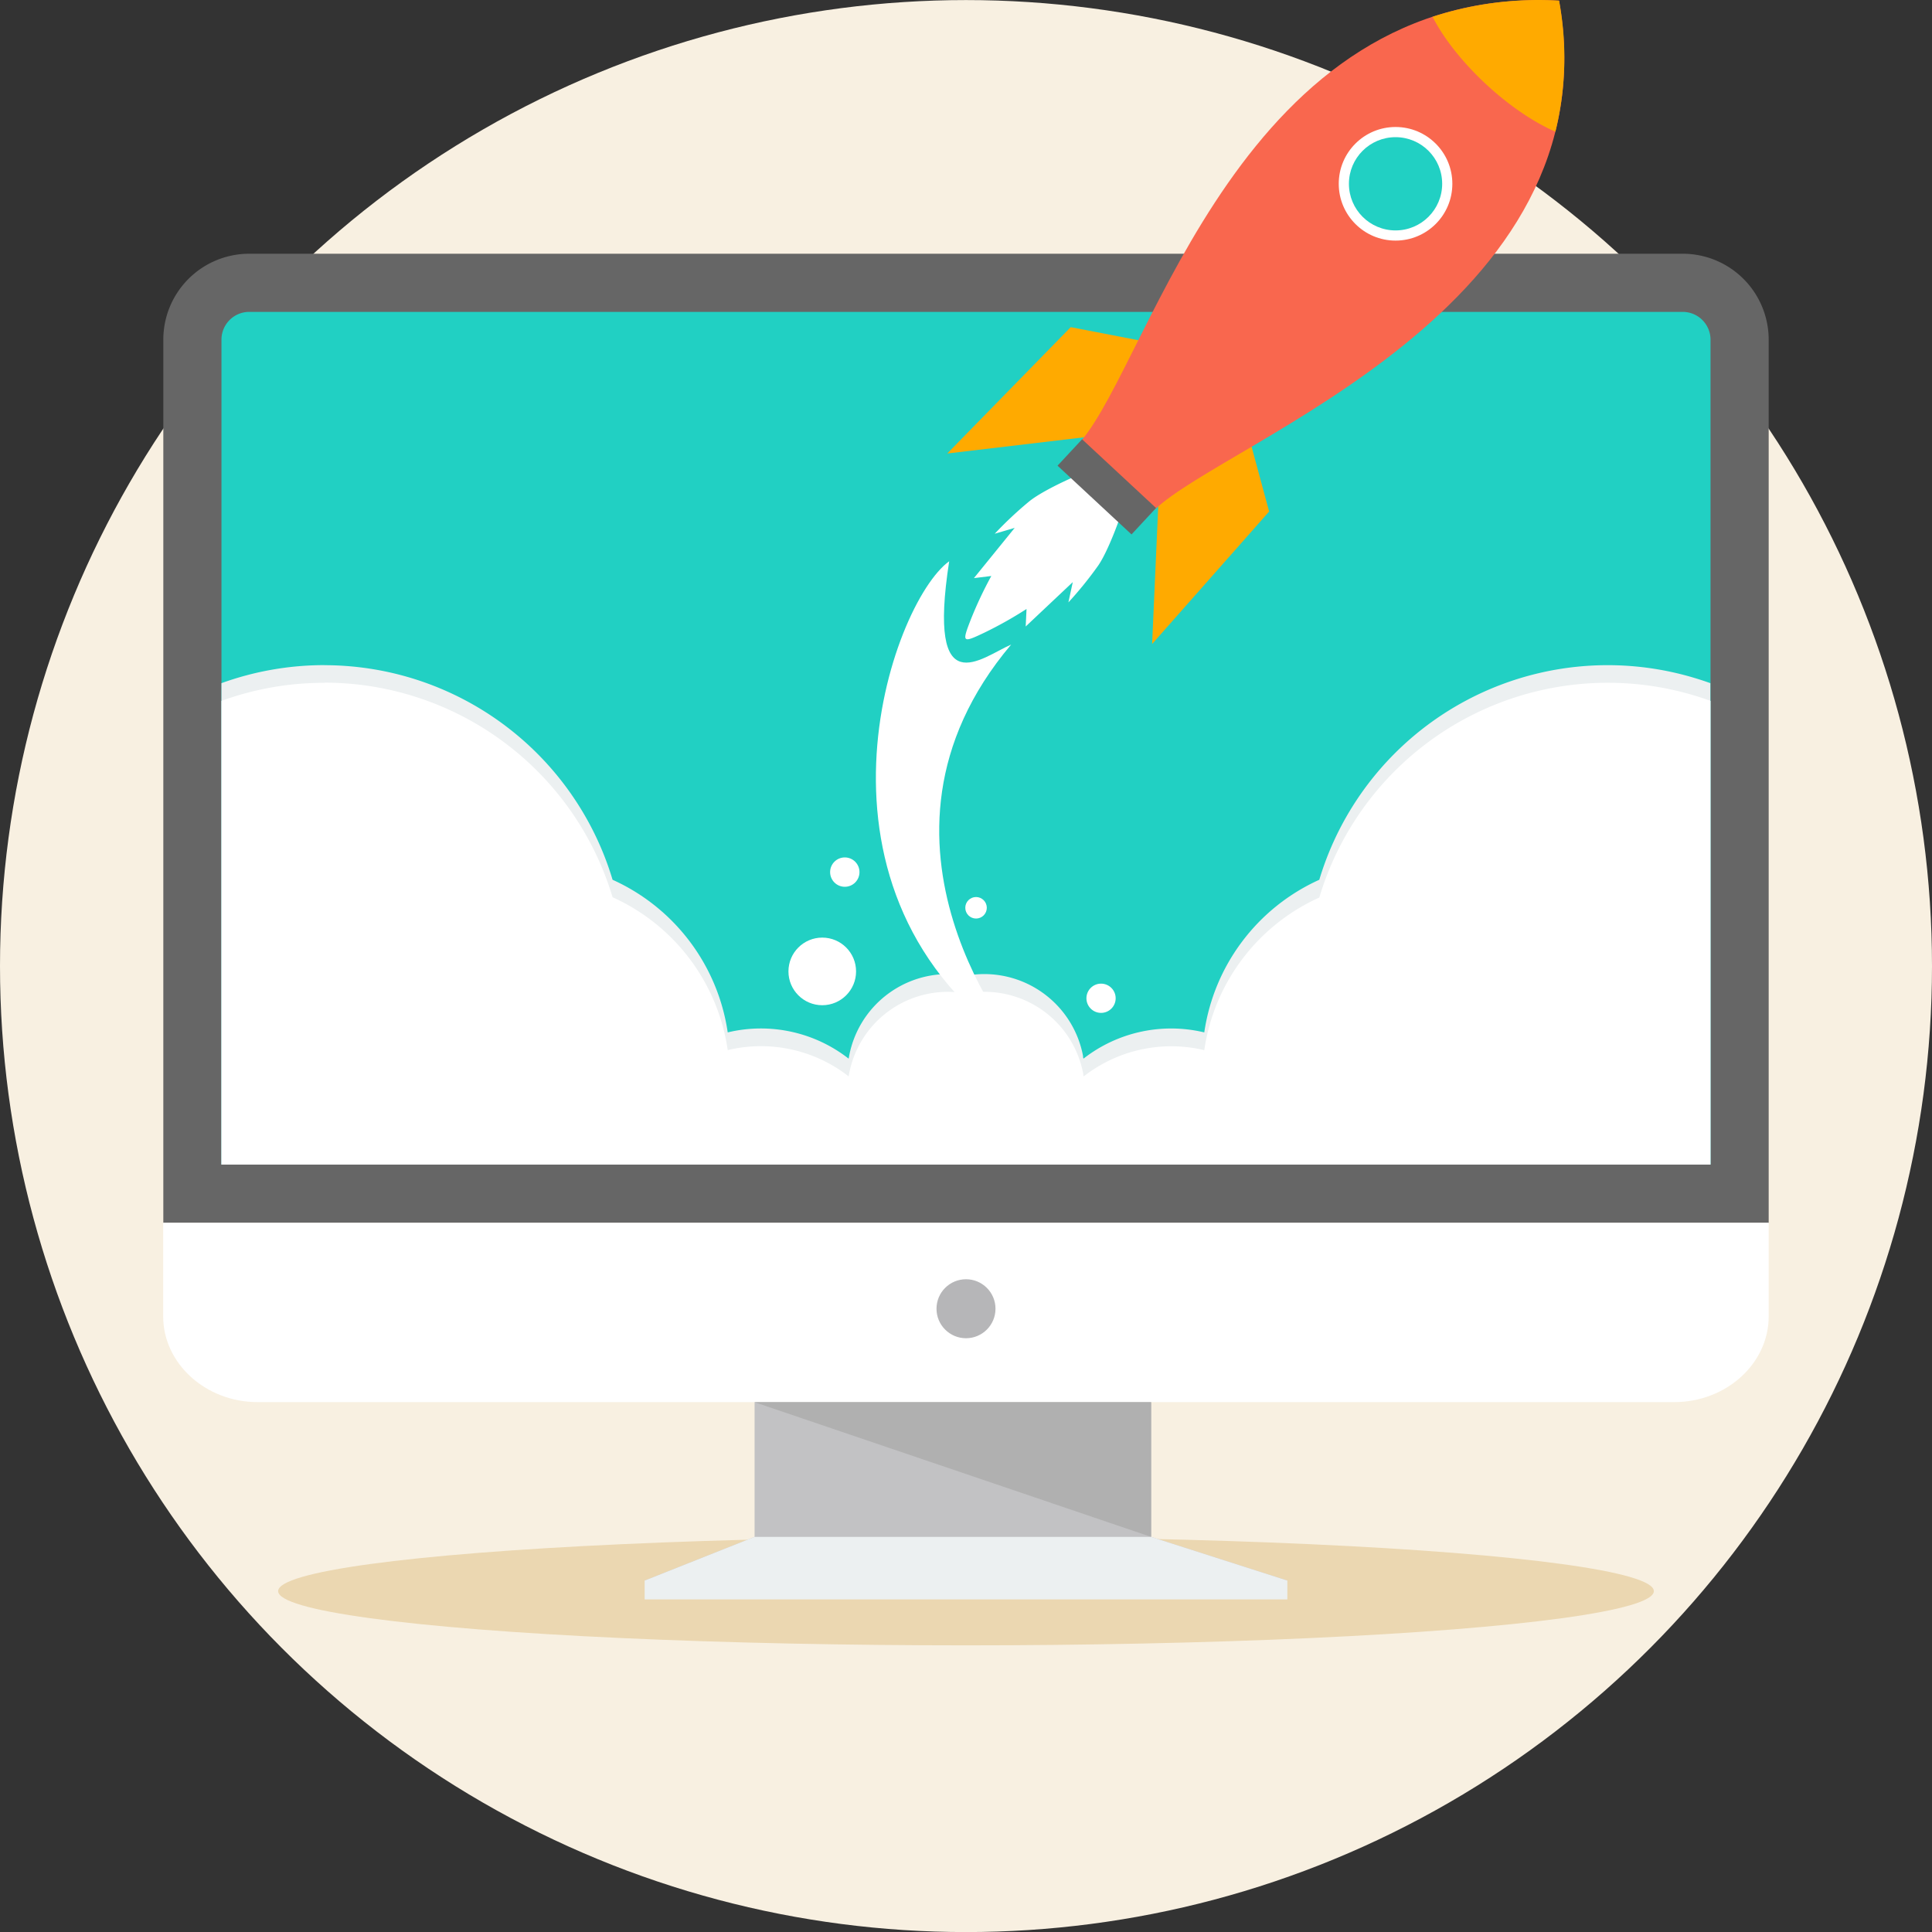 <svg xmlns="http://www.w3.org/2000/svg" viewBox="0 0 300 300.01"><rect x="0" y="0" width="300" height="300.01" fill="#333333" stroke="none"/><g id="Layer_2" data-name="Layer 2"><g id="Layer_1-2" data-name="Layer 1"><g id="Group_14" data-name="Group 14"><circle id="Ellipse_10" data-name="Ellipse 10" cx="150" cy="150.01" r="150" fill="#f8f0e1"/><ellipse id="Ellipse_11" data-name="Ellipse 11" cx="150" cy="247.07" rx="106.81" ry="8.42" fill="#ebd7b1"/><path id="Path_84" data-name="Path 84" d="M38.66,39.4H261.34a13.35,13.35,0,0,1,13.3,13.3V189.88H25.36V52.7A13.34,13.34,0,0,1,38.66,39.4Z" fill="#666"/><path id="Path_85" data-name="Path 85" d="M34.39,180.84H265.61V52.7a4.32,4.32,0,0,0-4.27-4.27H38.66a4.31,4.31,0,0,0-4.27,4.27V180.84Z" fill="#21d0c3"/><path id="Path_86" data-name="Path 86" d="M274.64,189.88v14.54c0,7.32-6.6,13.3-14.66,13.3H40c-8.06,0-14.66-6-14.66-13.3V189.88Z" fill="#fff"/><path id="Path_87" data-name="Path 87" d="M50.35,103.29a46.74,46.74,0,0,1,44.77,33.32A30.91,30.91,0,0,1,113,160.31a22.13,22.13,0,0,1,18.78,4.08,15.6,15.6,0,0,1,17.87-12.94l.38.06A15.6,15.6,0,0,1,168.18,164c0,.13,0,.26.07.38A22.13,22.13,0,0,1,187,160.31a30.89,30.89,0,0,1,17.86-23.7,46.75,46.75,0,0,1,58.22-31.35c.84.25,1.67.52,2.5.82v74.76H159.79v0l-.08,0H140.29l-.07,0v0H34.39V106.08a47,47,0,0,1,16-2.8Z" fill="#ecf0f1"/><g id="Group_11" data-name="Group 11"><path id="Path_88" data-name="Path 88" d="M50.35,106a46.74,46.74,0,0,1,44.77,33.32A30.91,30.91,0,0,1,113,163.06a22.13,22.13,0,0,1,18.78,4.08,15.6,15.6,0,0,1,17.88-12.93l.37.06a15.6,15.6,0,0,1,18.18,12.49c0,.13,0,.25.07.38A22.09,22.09,0,0,1,187,163.07a30.87,30.87,0,0,1,17.86-23.7A46.75,46.75,0,0,1,263.11,108c.84.25,1.67.53,2.5.83v72H34.39v-72a46.49,46.49,0,0,1,16-2.8Z" fill="#fff"/><path id="Path_89" data-name="Path 89" d="M174.68,77.59c.4-.43-2.15,7.3-4.13,10.2a58.41,58.41,0,0,1-4.65,5.75l.68-3.15-7.31,6.89.13-2.72a62,62,0,0,1-6.55,3.68c-3.42,1.63-3.5,1.56-2.12-2a61,61,0,0,1,3.2-6.8l-2.7.33,6.33-7.8-3.1.91a58.68,58.68,0,0,1,5.4-5.06c2.74-2.19,10.27-5.29,9.87-4.86l2.38,2.4,2.56,2.2h0Z" fill="#fff"/></g><g id="Group_12" data-name="Group 12"><path id="Path_90" data-name="Path 90" d="M193.2,65.13l3.87,14.3L178.9,100,180,75.29Z" fill="#fa0"/><path id="Path_91" data-name="Path 91" d="M180.8,53.61,166.26,50.8,147.09,70.42l24.56-2.91,9.15-13.9Z" fill="#fa0"/></g><path id="Path_92" data-name="Path 92" d="M179.31,79.13l-5.73-5.33-5.72-5.32c11-12.9,25-70.95,74.23-68.38C250.56,47.91,190.44,68.41,179.31,79.13Z" fill="#f9674e"/><path id="Path_93" data-name="Path 93" d="M241.52,20.45c-7.3-3.19-15.57-11-19.07-17.84A52.93,52.93,0,0,1,242.09.1a48.16,48.16,0,0,1-.57,20.35Z" fill="#fa0"/><rect id="Rectangle_20" data-name="Rectangle 20" x="169.07" y="67.77" width="5.6" height="15.68" transform="translate(-0.52 150.03) rotate(-47.1)" fill="#666"/><circle id="Ellipse_12" data-name="Ellipse 12" cx="216.7" cy="28.54" r="8.82" fill="#fff"/><circle id="Ellipse_13" data-name="Ellipse 13" cx="216.7" cy="28.54" r="7.24" fill="#21d0c3"/><g id="Group_13" data-name="Group 13"><path id="Path_94" data-name="Path 94" d="M147.39,87.15c-9.06,6.53-24.9,51.8,11.16,75.78,0,0-27.54-32.07-1.54-62.84C152.42,102.07,143.92,109.57,147.39,87.15Z" fill="#fff"/><circle id="Ellipse_14" data-name="Ellipse 14" cx="127.68" cy="150.84" r="5.25" fill="#fff"/><circle id="Ellipse_15" data-name="Ellipse 15" cx="151.56" cy="140.96" r="1.67" fill="#fff"/><circle id="Ellipse_16" data-name="Ellipse 16" cx="131.18" cy="135.42" r="2.28" fill="#fff"/><circle id="Ellipse_17" data-name="Ellipse 17" cx="170.97" cy="155.01" r="2.27" fill="#fff"/></g><circle id="Ellipse_18" data-name="Ellipse 18" cx="150" cy="203.22" r="4.58" fill="#b6b6b8"/><path id="Path_95" data-name="Path 95" d="M178.75,238.65l21.15,6.78H100.1l17.07-6.78V217.73h61.58Z" fill="#c2c2c4"/><path id="Path_96" data-name="Path 96" d="M178.75,238.65l-61.59-20.92h61.59Z" fill="#b0b0b0"/><path id="Path_97" data-name="Path 97" d="M117.16,238.65h61.59l21.15,6.78v2.92H100.1v-2.92Z" fill="#ecf0f1"/></g></g></g></svg>